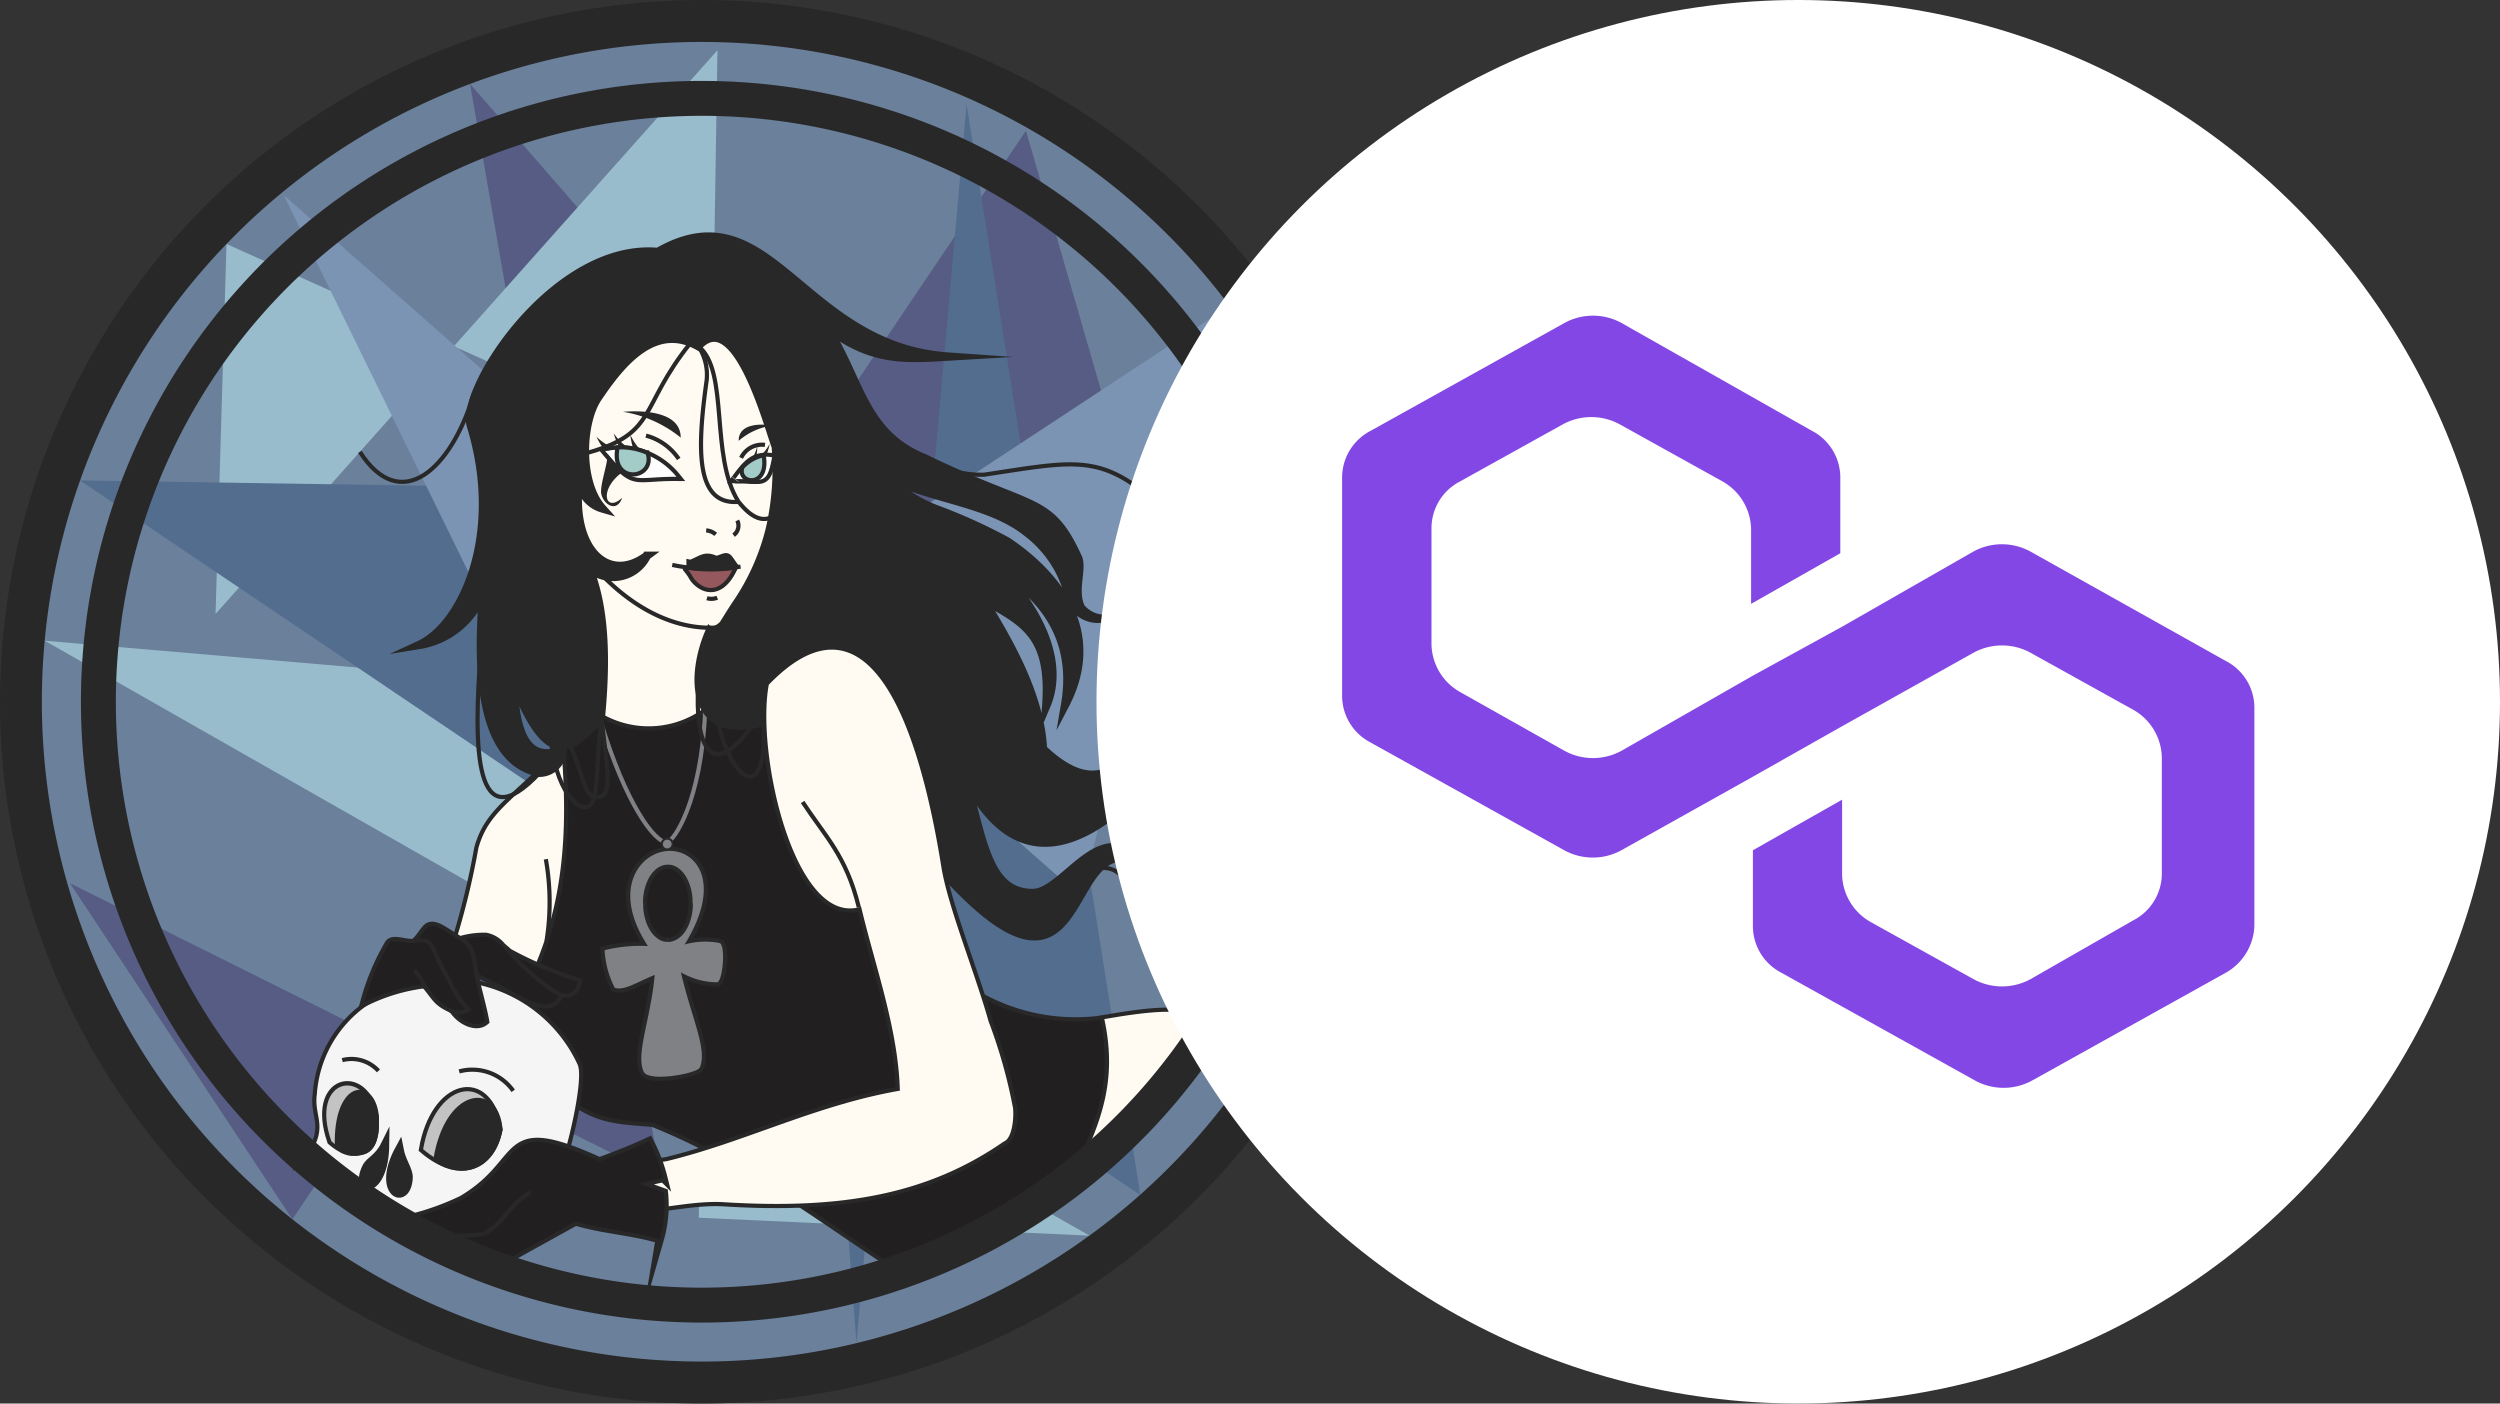 <svg xmlns="http://www.w3.org/2000/svg" xmlns:xlink="http://www.w3.org/1999/xlink" width="114" height="64" viewBox="0 0 114 64">
  <rect x="0" y="0" width="114" height="64" fill="#333333" stroke="none"/>
  <defs>
    <style>
      .cls-1 {
        fill: #fff;
      }

      .cls-2 {
        clip-path: url(#clip-path);
      }

      .cls-11, .cls-13, .cls-17, .cls-23, .cls-3, .cls-9 {
        fill: none;
        stroke-miterlimit: 22.926;
      }

      .cls-17, .cls-23, .cls-3, .cls-9 {
        stroke: #282829;
      }

      .cls-3 {
        stroke-width: 3.825px;
      }

      .cls-10, .cls-11, .cls-12, .cls-13, .cls-14, .cls-15, .cls-17, .cls-18, .cls-19, .cls-20, .cls-21, .cls-22, .cls-23, .cls-3, .cls-4, .cls-5, .cls-6, .cls-7, .cls-8, .cls-9 {
        fill-rule: evenodd;
      }

      .cls-4 {
        fill: #6b809b;
      }

      .cls-5 {
        fill: #565c83;
      }

      .cls-6 {
        fill: #99bccc;
      }

      .cls-7 {
        fill: #536d8f;
      }

      .cls-8 {
        fill: #7c94b4;
      }

      .cls-11, .cls-9 {
        stroke-width: 0.383px;
      }

      .cls-10 {
        fill: #fffbf2;
      }

      .cls-11 {
        stroke: #95585d;
      }

      .cls-12 {
        fill: #221f20;
      }

      .cls-13 {
        stroke: #808184;
      }

      .cls-13, .cls-17 {
        stroke-width: 0.191px;
      }

      .cls-14, .cls-16 {
        fill: #282829;
      }

      .cls-15 {
        fill: #fefefe;
      }

      .cls-18 {
        fill: #a3cbc8;
      }

      .cls-19 {
        fill: #f5f5f5;
      }

      .cls-20 {
        fill: #95585d;
      }

      .cls-21 {
        fill: #808184;
      }

      .cls-22 {
        fill: #c3c3c3;
      }

      .cls-23 {
        stroke-width: 1.592px;
      }

      .cls-24 {
        clip-path: url(#clip-path-2);
      }

      .cls-25 {
        fill: #8247e5;
      }
    </style>
    <clipPath id="clip-path">
      <circle id="Ellipse_1805" data-name="Ellipse 1805" class="cls-1" cx="32" cy="32" r="32" transform="translate(-21313 -24761)"/>
    </clipPath>
    <clipPath id="clip-path-2">
      <circle id="Ellipse_2529" data-name="Ellipse 2529" class="cls-1" cx="32" cy="32" r="32" transform="translate(-21755 -24913)"/>
    </clipPath>
  </defs>
  <g id="Group_13380" data-name="Group 13380" transform="translate(21313 24761)">
    <g id="Mask_Group_539" data-name="Mask Group 539" class="cls-2">
      <g id="Capa_x0020_1" transform="translate(-21317.117 -24765.172)">
        <g id="_1887493122992">
          <g id="Group_13272" data-name="Group 13272">
            <path id="Path_30985" data-name="Path 30985" class="cls-3" d="M36.117,6.085A30.087,30.087,0,1,0,66.2,36.172,30.087,30.087,0,0,0,36.117,6.085Z"/>
            <path id="_1" data-name="1" class="cls-4" d="M36.117,6.085A30.087,30.087,0,1,0,66.2,36.172,30.087,30.087,0,0,0,36.117,6.085Z"/>
          </g>
          <path id="Path_30986" data-name="Path 30986" class="cls-5" d="M17.449,59.769,7.308,44.446,34.239,57.859,25.549,7.993,62.6,50.6,50.9,10.132Z"/>
          <path id="Path_30987" data-name="Path 30987" class="cls-6" d="M66.086,38.531,6.157,33.389,53.8,60.518,35.982,59.7l.851-53.237L13.946,32.167l.5-16.869Z"/>
          <path id="Path_30988" data-name="Path 30988" class="cls-7" d="M7.765,26.079l32.453.5,2.953,38.846,5.022-56.5,7.924,49.745Z"/>
          <path id="Path_30989" data-name="Path 30989" class="cls-8" d="M53.435,45.08l6.487-26.786L29.44,38.346,17.052,13.066Z"/>
          <g id="Group_13273" data-name="Group 13273">
            <path id="Path_30990" data-name="Path 30990" class="cls-9" d="M54.284,50.678c-.893,2.614-1.773,5.6-2.666,8.213a26.286,26.286,0,0,0,7.161-8.272C58.07,50.1,56.317,50.314,54.284,50.678Z"/>
            <path id="_1-2" data-name="1" class="cls-10" d="M54.284,50.678c-.893,2.614-1.773,5.6-2.666,8.213a26.286,26.286,0,0,0,7.161-8.272C58.07,50.1,56.317,50.314,54.284,50.678Z"/>
          </g>
          <g id="Group_13274" data-name="Group 13274">
            <path id="Path_30991" data-name="Path 30991" class="cls-9" d="M24.781,47.474a35.108,35.108,0,0,0,1.151-4.625c.518-1.871,1.854-2.234,4.635-5.321A73.333,73.333,0,0,1,29.8,49.865l-5.021-2.391Z"/>
            <path id="_1-3" data-name="1" class="cls-10" d="M24.781,47.474a35.108,35.108,0,0,0,1.151-4.625c.518-1.871,1.854-2.234,4.635-5.321A73.333,73.333,0,0,1,29.8,49.865l-5.021-2.391Z"/>
          </g>
          <g id="Group_13275" data-name="Group 13275">
            <path id="Path_30992" data-name="Path 30992" class="cls-11" d="M30.687,29.806c1.246,3.662.905,4.255.81,7.79.781.459,5.458.814,5.406-1.024-.035-.9-.44-1.558-.475-2.463-.045-1.167.281-2.586.236-3.753C34.464,29.957,32.886,30.2,30.687,29.806Z"/>
            <path id="_1-4" data-name="1" class="cls-10" d="M30.687,29.806c1.246,3.662.905,4.255.81,7.79.781.459,5.458.814,5.406-1.024-.035-.9-.44-1.558-.475-2.463-.045-1.167.281-2.586.236-3.753C34.464,29.957,32.886,30.2,30.687,29.806Z"/>
          </g>
          <g id="Group_13276" data-name="Group 13276">
            <path id="Path_30993" data-name="Path 30993" class="cls-9" d="M36.69,32.7c.39-.015.685-.441,1.125-1.176a9.137,9.137,0,0,0,1-1.9,9.848,9.848,0,0,0,.676-3.866,14.128,14.128,0,0,0-1.4-6.883c-2.732.02-5.226-.049-7.026,1.308-2.135,1.61-3.187,4.9-.99,8.2,2.132,3.2,4.587,4.394,6.608,4.314Z"/>
            <path id="_1-5" data-name="1" class="cls-10" d="M36.69,32.7c.39-.015.685-.441,1.125-1.176a9.137,9.137,0,0,0,1-1.9,9.848,9.848,0,0,0,.676-3.866,14.128,14.128,0,0,0-1.4-6.883c-2.732.02-5.226-.049-7.026,1.308-2.135,1.61-3.187,4.9-.99,8.2,2.132,3.2,4.587,4.394,6.608,4.314Z"/>
          </g>
          <g id="Group_13277" data-name="Group 13277">
            <path id="Path_30994" data-name="Path 30994" class="cls-9" d="M29.89,38.134c.461,5.142-.2,8.752-2.23,12.173.845,1.546,1.69,2.471,2.534,4.017,1.247.964,2.351.924,3.706,1.052,4.375,1.763,7.54,4.293,11.595,6.923,2.231-1.371,5.085-2.875,7.317-4.245,1.25-2.567,2.106-4.456,1.473-7.375a8.986,8.986,0,0,1-5.575-1.113c-2.677-1.542-4.362-3.527-7.039-5.069a13.283,13.283,0,0,1-2.3-8.487c-.548.046-2.511.163-2.6.239a4.444,4.444,0,0,1-5.256.661,4.174,4.174,0,0,0-1.63,1.224Z"/>
            <path id="_1-6" data-name="1" class="cls-12" d="M29.89,38.134c.461,5.142-.2,8.752-2.23,12.173.845,1.546,1.69,2.471,2.534,4.017,1.247.964,2.351.924,3.706,1.052,4.375,1.763,7.54,4.293,11.595,6.923,2.231-1.371,5.085-2.875,7.317-4.245,1.25-2.567,2.106-4.456,1.473-7.375a8.986,8.986,0,0,1-5.575-1.113c-2.677-1.542-4.362-3.527-7.039-5.069a13.283,13.283,0,0,1-2.3-8.487c-.548.046-2.511.163-2.6.239a4.444,4.444,0,0,1-5.256.661,4.174,4.174,0,0,0-1.63,1.224Z"/>
          </g>
          <g id="Group_13278" data-name="Group 13278">
            <path id="Path_30995" data-name="Path 30995" class="cls-13" d="M31.513,37.086c1.126,3.706,2.452,5.527,3.024,5.49.281-.018,1.552-1.8,1.731-5.931"/>
          </g>
          <g id="Group_13279" data-name="Group 13279">
            <path id="Path_30996" data-name="Path 30996" class="cls-9" d="M35.955,19.955c-1.969-1.1-3.485.726-4.589,2.377-.75,1.122-.859,3.828.213,5.023a1.458,1.458,0,0,1-1.052-1.363c-.425,3.19,1.294,4.855,3.084,3.526a1.711,1.711,0,0,1-2.646.555c.861,2.076.735,4.816.556,6.761-2.036,2.655-2.9.922-3.995-1.483.092,2.308.627,3.639,2.25,3.023a1.069,1.069,0,0,1-1.048,1.036c-3.108-.586-2.74-5.948-2.577-8.219a3.746,3.746,0,0,1-2.917,2.391c1.974-.909,3.876-5.035,2.358-9.993-.512-1.673,3.83-8.348,8.521-7.927,5.138-2.945,6.522,4.3,13.221,4.77-2.024.119-3.5.218-5.523-1.339,1.552,2.412,1.671,4.856,4.471,5.977,4.986,2.432,5.683,1.695,6.982,4.513.244.529-.241,1.506.143,2.3a1.44,1.44,0,0,0,.908.5,1.37,1.37,0,0,1-1.424-.91,5.213,5.213,0,0,0-1.946-3.021c-1.72-1.376-4.412-1.513-6.48-2.573a7.065,7.065,0,0,0,2.292,1.494,25.008,25.008,0,0,1,3.3,1.492c2.548,1.717,4.265,4.3,2.632,7.438.582-3.4-1.446-5.153-2.989-6.168,1.627,1.654,3.02,4.116,2.128,6.216.227-3.167-.96-3.789-2.869-4.829,1.212,1.962,2.594,4.39,2.714,6.8,3.321,3.155,4.36-.84,6.8-2.5.87-.593,2.527-.807,3.043-.046a1.626,1.626,0,0,0-2.226.38c-2.227,3.365-7.655,10.477-11.175,3.446.835,2.874,1.028,5.308,3.108,5.292,1.044-.008,2.227-1.94,3.516-2.081.49-.054,1.114.047,1.924,1.045-4.679-3.378-2,9.658-11.141-1.817-1.482-2.329-5.332-7.186-5.625-6-.149.6-1.033,1.067-1.033,1.067-3.261.866-3.272-2.133-2.389-4.148a.971.971,0,0,0,.63-.32c.169-.262.415-.676.659-1.028a10.5,10.5,0,0,0,1.463-3.325,12.2,12.2,0,0,0,.266-3.744c-.381-1.037-1.814-6.437-3.534-4.593Z"/>
            <path id="_1-7" data-name="1" class="cls-14" d="M35.955,19.955c-1.969-1.1-3.485.726-4.589,2.377-.75,1.122-.859,3.828.213,5.023a1.458,1.458,0,0,1-1.052-1.363c-.425,3.19,1.294,4.855,3.084,3.526a1.711,1.711,0,0,1-2.646.555c.861,2.076.735,4.816.556,6.761-2.036,2.655-2.9.922-3.995-1.483.092,2.308.627,3.639,2.25,3.023a1.069,1.069,0,0,1-1.048,1.036c-3.108-.586-2.74-5.948-2.577-8.219a3.746,3.746,0,0,1-2.917,2.391c1.974-.909,3.876-5.035,2.358-9.993-.512-1.673,3.83-8.348,8.521-7.927,5.138-2.945,6.522,4.3,13.221,4.77-2.024.119-3.5.218-5.523-1.339,1.552,2.412,1.671,4.856,4.471,5.977,4.986,2.432,5.683,1.695,6.982,4.513.244.529-.241,1.506.143,2.3a1.44,1.44,0,0,0,.908.5,1.37,1.37,0,0,1-1.424-.91,5.213,5.213,0,0,0-1.946-3.021c-1.72-1.376-4.412-1.513-6.48-2.573a7.065,7.065,0,0,0,2.292,1.494,25.008,25.008,0,0,1,3.3,1.492c2.548,1.717,4.265,4.3,2.632,7.438.582-3.4-1.446-5.153-2.989-6.168,1.627,1.654,3.02,4.116,2.128,6.216.227-3.167-.96-3.789-2.869-4.829,1.212,1.962,2.594,4.39,2.714,6.8,3.321,3.155,4.36-.84,6.8-2.5.87-.593,2.527-.807,3.043-.046a1.626,1.626,0,0,0-2.226.38c-2.227,3.365-7.655,10.477-11.175,3.446.835,2.874,1.028,5.308,3.108,5.292,1.044-.008,2.227-1.94,3.516-2.081.49-.054,1.114.047,1.924,1.045-4.679-3.378-2,9.658-11.141-1.817-1.482-2.329-5.332-7.186-5.625-6-.149.6-1.033,1.067-1.033,1.067-3.261.866-3.272-2.133-2.389-4.148a.971.971,0,0,0,.63-.32c.169-.262.415-.676.659-1.028a10.5,10.5,0,0,0,1.463-3.325,12.2,12.2,0,0,0,.266-3.744c-.381-1.037-1.814-6.437-3.534-4.593Z"/>
          </g>
          <g id="Group_13280" data-name="Group 13280">
            <path id="Path_30997" data-name="Path 30997" class="cls-9" d="M34.962,25.915a3.343,3.343,0,0,0-3.253-1.182C33.09,26.393,32.939,25.9,34.962,25.915Z"/>
            <path id="_1-8" data-name="1" class="cls-15" d="M34.962,25.915a3.343,3.343,0,0,0-3.253-1.182C33.09,26.393,32.939,25.9,34.962,25.915Z"/>
          </g>
          <g id="Group_13281" data-name="Group 13281">
            <path id="Path_30998" data-name="Path 30998" class="cls-16" d="M39.137,24.987l.162.223L39.23,25.2l-.066-.006-.062,0h-.059l-.057,0-.054,0-.051.006-.049.008-.047.011-.046.013-.044.015-.043.017-.042.019-.041.021-.041.024-.04.026-.04.029-.04.031-.04.034-.04.036-.041.039-.041.042-.041.044-.042.047-.042.05-.043.052-.044.055-.045.058-.046.06L37.9,26l-.048.065-.049.067-.31-.225.05-.069.049-.067.049-.065.048-.063.047-.061.047-.059.047-.057.047-.055.047-.053.048-.051.048-.049.049-.047.05-.045.051-.043.052-.04.053-.038.055-.036.056-.033.058-.03.06-.027.061-.024.063-.021.065-.018.066-.015.068-.012.07-.008.071-.005.073,0h.075l.077,0,.079.007.081.01.162.223-.377-.067Zm.215-.156.2.027-.035.2Zm-1.553,1.3-.157-.3h.115l.109,0,.1,0,.1,0,.092.005.086.006.08.006.075.005.069,0,.064,0h.11l.046,0,.04,0,.034-.006.029-.008.024-.009.021-.011.019-.013.019-.016.019-.021.02-.027.021-.035.022-.043.022-.052L39,25.558l.022-.07.022-.08.022-.09.022-.1.022-.11.022-.121.377.067-.023.126-.023.117-.024.108-.025.1-.026.092-.027.085-.029.079-.032.073-.035.067-.038.062-.043.057-.048.051-.053.045-.057.038-.06.031-.062.023-.063.017-.064.011-.064.007-.065,0h-.067l-.068,0-.07,0-.073,0-.076-.005-.08-.006-.084-.005-.088-.005-.093,0-.1,0-.1,0h-.108l-.157-.3.31.225Zm-.152.079-.381,0,.224-.308Z"/>
            <path id="_1-9" data-name="1" class="cls-15" d="M37.644,26.016c.536-.738.867-1.109,1.681-1C39.082,26.39,38.864,26,37.644,26.016Z"/>
          </g>
          <path id="Path_30999" data-name="Path 30999" class="cls-14" d="M35.157,24.127c0-1.184-1.679-1.251-2.636-1.177A5.564,5.564,0,0,1,35.157,24.127Z"/>
          <g id="Group_13282" data-name="Group 13282">
            <path id="Path_31000" data-name="Path 31000" class="cls-17" d="M35.067,25.1a2.6,2.6,0,0,0-1.494-1.064"/>
          </g>
          <path id="Path_31001" data-name="Path 31001" class="cls-14" d="M37.8,24.274c0-.8.991-.784,1.555-.7A2.961,2.961,0,0,0,37.8,24.274Z"/>
          <g id="Group_13283" data-name="Group 13283">
            <path id="Path_31002" data-name="Path 31002" class="cls-17" d="M37.912,25.051A1.052,1.052,0,0,1,39,24.46"/>
          </g>
          <path id="Path_31003" data-name="Path 31003" class="cls-14" d="M33.5,24.869A2.727,2.727,0,0,1,32.862,24a2.955,2.955,0,0,0,.168.738Z"/>
          <path id="Path_31004" data-name="Path 31004" class="cls-14" d="M32.883,24.674a2.726,2.726,0,0,1-.784-.744,2.954,2.954,0,0,0,.3.7Z"/>
          <path id="Path_31005" data-name="Path 31005" class="cls-14" d="M32.238,24.67a2.8,2.8,0,0,1-.92-.579,2.955,2.955,0,0,0,.4.643c.163-.008.358-.056.521-.064Z"/>
          <path id="Path_31006" data-name="Path 31006" class="cls-14" d="M38.259,25.34a2.482,2.482,0,0,0,.391-.816,2.508,2.508,0,0,1-.078.6A1.8,1.8,0,0,0,38.259,25.34Z"/>
          <g id="Group_13284" data-name="Group 13284">
            <path id="Path_31007" data-name="Path 31007" class="cls-9" d="M39.174,35.395c-.594,3.193,1.216,11.093,4.208,10.119.622,2.646,1.7,5.579,1.769,8.392-3.817.665-7.011,2.326-10.565,3.2-.863.212-1.812-.211-2.681.029l.383,2.2c1.647.093,3.273-.439,4.851-.342,5.362.33,9.271-.355,12.746-2.766.37-.13.475-1.015.427-1.52A23.273,23.273,0,0,0,49.2,50.76c-.628-2.233-1.873-5.274-2.157-7.05-1.107-6.93-3.457-12.872-7.868-8.315Z"/>
            <path id="_1-10" data-name="1" class="cls-10" d="M39.174,35.395c-.594,3.193,1.216,11.093,4.208,10.119.622,2.646,1.7,5.579,1.769,8.392-3.817.665-7.011,2.326-10.565,3.2-.863.212-1.812-.211-2.681.029l.383,2.2c1.647.093,3.273-.439,4.851-.342,5.362.33,9.271-.355,12.746-2.766.37-.13.475-1.015.427-1.52A23.273,23.273,0,0,0,49.2,50.76c-.628-2.233-1.873-5.274-2.157-7.05-1.107-6.93-3.457-12.872-7.868-8.315Z"/>
          </g>
          <path id="Path_31008" data-name="Path 31008" class="cls-14" d="M38.678,25.063a2.171,2.171,0,0,0,.536-.65,2.486,2.486,0,0,1-.178.574Z"/>
          <path id="Path_31009" data-name="Path 31009" class="cls-14" d="M39.158,25.011a2.15,2.15,0,0,0,.649-.53,2.637,2.637,0,0,1-.246.57C39.439,25.057,39.28,25,39.158,25.011Z"/>
          <g id="Group_13285" data-name="Group 13285">
            <path id="Path_31010" data-name="Path 31010" class="cls-9" d="M32.361,24.667c-.252,1.464,1.505,1.24,1.206.228A2.887,2.887,0,0,0,32.361,24.667Z"/>
            <path id="_1-11" data-name="1" class="cls-18" d="M32.361,24.667c-.252,1.464,1.505,1.24,1.206.228A2.887,2.887,0,0,0,32.361,24.667Z"/>
          </g>
          <g id="Group_13286" data-name="Group 13286">
            <path id="Path_31011" data-name="Path 31011" class="cls-9" d="M38.86,25.048c.166,1.259-1.011,1.047-.8.479A1.719,1.719,0,0,1,38.86,25.048Z"/>
            <path id="_1-12" data-name="1" class="cls-18" d="M38.86,25.048c.166,1.259-1.011,1.047-.8.479A1.719,1.719,0,0,1,38.86,25.048Z"/>
          </g>
          <path id="Path_31012" data-name="Path 31012" class="cls-14" d="M31.825,24.871c-.007.483-.282,1.19-.3,1.69s.679,1.1.965.308c-.809.74-1.083-.437.072-1.21A5.715,5.715,0,0,1,31.825,24.871Z"/>
          <g id="Group_13287" data-name="Group 13287">
            <path id="Path_31013" data-name="Path 31013" class="cls-9" d="M17.865,57.33c1.4-1.711.546-2.129.7-3.251a5.382,5.382,0,0,1,3.89-4.817,6.536,6.536,0,0,1,8.01,3.476c.257.661-.4,3.456-.7,4.305-6.795,4.06-5.867,4.826-11.895.287Z"/>
            <path id="_1-13" data-name="1" class="cls-19" d="M17.865,57.33c1.4-1.711.546-2.129.7-3.251a5.382,5.382,0,0,1,3.89-4.817,6.536,6.536,0,0,1,8.01,3.476c.257.661-.4,3.456-.7,4.305-6.795,4.06-5.867,4.826-11.895.287Z"/>
          </g>
          <g id="Group_13288" data-name="Group 13288">
            <path id="Path_31014" data-name="Path 31014" class="cls-17" d="M37.568,28.575a.532.532,0,0,0,.167-.669"/>
          </g>
          <g id="Group_13289" data-name="Group 13289">
            <path id="Path_31015" data-name="Path 31015" class="cls-17" d="M36.319,28.36a.7.7,0,0,1,.433.182"/>
          </g>
          <g id="Group_13290" data-name="Group 13290">
            <path id="Path_31016" data-name="Path 31016" class="cls-9" d="M35.608,29.895c.557-.226.65-.418,1.178-.176.547-.172.43-.249.747.2a4.687,4.687,0,0,1-1.925-.027Z"/>
            <path id="_1-14" data-name="1" class="cls-14" d="M35.608,29.895c.557-.226.65-.418,1.178-.176.547-.172.43-.249.747.2a4.687,4.687,0,0,1-1.925-.027Z"/>
          </g>
          <g id="Group_13291" data-name="Group 13291">
            <path id="Path_31017" data-name="Path 31017" class="cls-9" d="M35.5,30.162c.2.246.193.329.336.479.525.549,1.2.471,1.672-.471a7.749,7.749,0,0,1-2.007-.009Z"/>
            <path id="_1-15" data-name="1" class="cls-20" d="M35.5,30.162c.2.246.193.329.336.479.525.549,1.2.471,1.672-.471a7.749,7.749,0,0,1-2.007-.009Z"/>
          </g>
          <g id="Group_13292" data-name="Group 13292">
            <path id="Path_31018" data-name="Path 31018" class="cls-17" d="M34.771,29.932a8.591,8.591,0,0,0,3.114.078"/>
          </g>
          <g id="Group_13293" data-name="Group 13293">
            <path id="Path_31019" data-name="Path 31019" class="cls-17" d="M36.353,31.449a.7.7,0,0,0,.47-.022"/>
          </g>
          <g id="Group_13294" data-name="Group 13294">
            <path id="Path_31020" data-name="Path 31020" class="cls-9" d="M33.973,48.628c-.19,2.053-.872,3.582-.506,4.408.22.5,2.434.088,2.557-.181.372-.816-.392-2.3-.856-4.346a3.3,3.3,0,0,0,1.649.456c.258-.041.4-1.695.11-1.792a3.426,3.426,0,0,0-1.591.068c1.786-2.877.484-4.377-.811-4.263-1.272.113-2.538,1.792-.862,4.334a6.827,6.827,0,0,0-1.976.188,4.276,4.276,0,0,0,.461,1.713c.415.147.973-.232,1.826-.587Z"/>
            <path id="_1-16" data-name="1" class="cls-21" d="M33.973,48.628c-.19,2.053-.872,3.582-.506,4.408.22.5,2.434.088,2.557-.181.372-.816-.392-2.3-.856-4.346a3.3,3.3,0,0,0,1.649.456c.258-.041.4-1.695.11-1.792a3.426,3.426,0,0,0-1.591.068c1.786-2.877.484-4.377-.811-4.263-1.272.113-2.538,1.792-.862,4.334a6.827,6.827,0,0,0-1.976.188,4.276,4.276,0,0,0,.461,1.713c.415.147.973-.232,1.826-.587Z"/>
          </g>
          <g id="Group_13295" data-name="Group 13295">
            <path id="Path_31021" data-name="Path 31021" class="cls-16" d="M35.708,45.361h-.381v-.075l0-.074-.006-.073-.008-.072L35.3,45l-.012-.069-.014-.067-.016-.065-.017-.064-.019-.062-.021-.06-.022-.057-.024-.055-.025-.053-.026-.05-.027-.048-.028-.045-.029-.042-.03-.04-.031-.037-.031-.034-.032-.031-.032-.027-.032-.024-.032-.021-.032-.018-.032-.015L34.7,44l-.032-.01-.032-.007-.032,0h-.033V43.6l.065,0,.064.008.062.013.061.018.059.023.058.027.055.031.053.035.051.039.049.042.047.045.045.048.043.051.041.054.039.056.037.059.035.062.033.064.031.066.029.068.027.07.025.072.023.074.021.076.018.077.016.079.014.081.011.082.009.083.006.085,0,.086v.087h0Zm-1.136,1.765v-.383h.033l.032,0,.032-.007.032-.01.032-.012.032-.015.032-.018.032-.021.032-.024L34.9,46.6l.032-.031.031-.034.031-.037.03-.04.029-.042.028-.045.027-.048.026-.05.025-.053.024-.055.022-.057.021-.06.019-.062.017-.064.016-.065.014-.067.012-.069.01-.07.008-.072.006-.073,0-.074v-.075h.381v.087l0,.086-.006.085-.009.083-.011.082-.014.081-.016.079-.018.077-.021.076-.023.074-.025.072-.027.07-.029.068-.031.066-.033.064-.035.062-.037.059-.039.056-.041.054-.043.051-.045.048-.047.045-.049.042-.051.039L35,47l-.055.031-.058.027-.059.023-.061.018-.062.013-.064.008-.065,0h0Zm-1.136-1.765h.381v.075l0,.074.006.073.008.072.01.07.012.069.014.067.016.065.017.064.019.062.021.06.022.057.024.055.025.053.026.05.027.048.028.045.029.042.03.04.031.037.031.034.032.031.032.027.032.024.032.021.032.018.032.015.032.012.032.01.032.007.032,0h.033v.383l-.065,0-.064-.008-.062-.013-.061-.018-.059-.023-.057-.027L34.149,47l-.053-.035-.051-.039-.049-.042-.047-.045-.045-.048-.043-.051-.041-.054-.039-.056-.037-.059-.035-.062-.033-.064-.031-.066-.029-.068-.027-.07-.025-.072-.023-.074-.021-.076-.018-.077-.016-.079-.014-.081-.011-.082-.009-.083-.006-.085,0-.086v-.087h0ZM34.572,43.6v.383H34.54l-.032,0-.032.007-.032.01-.032.012-.032.015-.032.018-.032.021-.032.024-.032.027-.032.031-.031.034-.031.037-.03.04L34.1,44.3l-.028.045-.027.048-.026.05-.025.053-.024.055-.022.057-.021.06-.019.062-.017.064-.016.065-.014.067L33.845,45l-.01.07-.008.072-.006.073,0,.074v.075h-.381v-.087l0-.086.006-.085.009-.083.011-.082.014-.081.016-.079.018-.077.021-.076.023-.074.025-.072.027-.07.029-.068.031-.066.033-.064.035-.062.037-.059.039-.056.041-.054.043-.051.045-.048.047-.045.049-.042.051-.039.053-.035.055-.031.057-.027.059-.023.061-.018.062-.013.064-.008.065,0h0Z"/>
            <path id="_1-17" data-name="1" class="cls-12" d="M34.572,43.787c.522,0,.945.7.945,1.574s-.423,1.574-.945,1.574-.945-.7-.945-1.574S34.05,43.787,34.572,43.787Z"/>
          </g>
          <g id="Group_13296" data-name="Group 13296">
            <path id="Path_31022" data-name="Path 31022" class="cls-17" d="M34.543,42.461a.2.2,0,1,1-.2.2A.2.2,0,0,1,34.543,42.461Z"/>
            <path id="_1-18" data-name="1" class="cls-21" d="M34.543,42.461a.2.2,0,1,1-.2.2A.2.2,0,0,1,34.543,42.461Z"/>
          </g>
          <g id="Group_13297" data-name="Group 13297">
            <path id="Path_31023" data-name="Path 31023" class="cls-9" d="M20.733,49.879a10.694,10.694,0,0,1,1.13-2.694c.222-.229.655.015,1.138-.01.345-.3.489-.7.71-.765.313-.1.706.248,1.376.645a3.84,3.84,0,0,1,1.18-.162,1.22,1.22,0,0,1,.721.429c.151.144.329.291.329.291a17.361,17.361,0,0,0,3.145,1.331c-.106.443-.364.617-.789.5-.534,1.332-1.992-.162-3.939-.932.1.638.392,1.586.5,2.223-.375.321-1.09.033-1.464-.538-.771-.336-.756-.546-1.273-1.152A8.439,8.439,0,0,0,20.733,49.879Z"/>
            <path id="_1-19" data-name="1" class="cls-12" d="M20.733,49.879a10.694,10.694,0,0,1,1.13-2.694c.222-.229.655.015,1.138-.01.345-.3.489-.7.71-.765.313-.1.706.248,1.376.645a3.84,3.84,0,0,1,1.18-.162,1.22,1.22,0,0,1,.721.429c.151.144.329.291.329.291a17.361,17.361,0,0,0,3.145,1.331c-.106.443-.364.617-.789.5-.534,1.332-1.992-.162-3.939-.932.1.638.392,1.586.5,2.223-.375.321-1.09.033-1.464-.538-.771-.336-.756-.546-1.273-1.152A8.439,8.439,0,0,0,20.733,49.879Z"/>
          </g>
          <g id="Group_13298" data-name="Group 13298">
            <path id="Path_31024" data-name="Path 31024" class="cls-9" d="M34.2,60.684a5.64,5.64,0,0,0,.189-2.135l-1.14-.413c.454-.088.664-.156,1.118-.244a7.425,7.425,0,0,0-.646-1.686c-.646.311-1.518.652-2.265.926-4.654-2.113-3.265-.014-6.277,1.752a12.068,12.068,0,0,1-2.252.819c-.547.365-.4.192-.243.652.391.1.928.559,1.319.663.717.4,1.506.745,2.224,1.143l4.136-2.291c1.331.391,2.506.422,3.837.813Z"/>
            <path id="_1-20" data-name="1" class="cls-12" d="M34.2,60.684a5.64,5.64,0,0,0,.189-2.135l-1.14-.413c.454-.088.664-.156,1.118-.244a7.425,7.425,0,0,0-.646-1.686c-.646.311-1.518.652-2.265.926-4.654-2.113-3.265-.014-6.277,1.752a12.068,12.068,0,0,1-2.252.819c-.547.365-.4.192-.243.652.391.1.928.559,1.319.663.717.4,1.506.745,2.224,1.143l4.136-2.291c1.331.391,2.506.422,3.837.813Z"/>
          </g>
          <g id="Group_13299" data-name="Group 13299">
            <path id="Path_31025" data-name="Path 31025" class="cls-17" d="M35.955,19.955c1.427,1.1.515,5.035,1.841,7.1.607.761,1.114.924,1.554.673"/>
          </g>
          <g id="Group_13300" data-name="Group 13300">
            <path id="Path_31026" data-name="Path 31026" class="cls-17" d="M37.8,27.057c-1.948.153-1.914-2.3-1.461-5.532a2.364,2.364,0,0,0-.38-1.57"/>
          </g>
          <g id="Group_13301" data-name="Group 13301">
            <path id="Path_31027" data-name="Path 31027" class="cls-17" d="M35.618,19.793c-2.419,3-1.453,4.163-4.878,5.073"/>
          </g>
          <g id="Group_13302" data-name="Group 13302">
            <path id="Path_31028" data-name="Path 31028" class="cls-17" d="M36.825,36.98c.658,2.939,2.322,3.921,2.1.1"/>
          </g>
          <g id="Group_13303" data-name="Group 13303">
            <path id="Path_31029" data-name="Path 31029" class="cls-17" d="M35.991,35.045c-.236,2.217.187,5.335,2.468,2.157"/>
          </g>
          <g id="Group_13304" data-name="Group 13304">
            <path id="Path_31030" data-name="Path 31030" class="cls-17" d="M29.25,38.039c.3,2.545,1.509,3.313,1.84,2.782s.223-2.346.461-3.894"/>
          </g>
          <g id="Group_13305" data-name="Group 13305">
            <path id="Path_31031" data-name="Path 31031" class="cls-17" d="M30.092,38.1c.689,1.516.637,2.531,1.367,2.409.633-.106.29-1.617.091-3.584"/>
          </g>
          <g id="Group_13306" data-name="Group 13306">
            <path id="Path_31032" data-name="Path 31032" class="cls-17" d="M26.049,33.743c-.368,4.611-.3,8.853,2.681,5.668"/>
          </g>
          <g id="Group_13307" data-name="Group 13307">
            <path id="Path_31033" data-name="Path 31033" class="cls-17" d="M55.862,45.614c-.187-1.695-1.295-2.329-2.256-1.506"/>
          </g>
          <g id="Group_13308" data-name="Group 13308">
            <path id="Path_31034" data-name="Path 31034" class="cls-17" d="M56.275,26.618C54.1,24.9,52.812,25.241,49,25.817A4.592,4.592,0,0,1,46.54,25.2"/>
          </g>
          <g id="Group_13309" data-name="Group 13309">
            <path id="Path_31035" data-name="Path 31035" class="cls-17" d="M25.727,22.126c-1.032,3.471-3.342,5.541-5.2,2.651"/>
          </g>
          <g id="Group_13310" data-name="Group 13310">
            <path id="Path_31036" data-name="Path 31036" class="cls-17" d="M24.65,50.251a.8.8,0,0,0,.825-.034,4.632,4.632,0,0,1-.9-1.4c-.879-1.439-.588-1.9-1.632-1.744"/>
          </g>
          <g id="Group_13311" data-name="Group 13311">
            <path id="Path_31037" data-name="Path 31037" class="cls-17" d="M25.864,48.694c-.138-.782-.115-1.388-.777-1.754"/>
          </g>
          <g id="Group_13312" data-name="Group 13312">
            <path id="Path_31038" data-name="Path 31038" class="cls-17" d="M29.7,49.566a9.532,9.532,0,0,1-2.505-2.194"/>
          </g>
          <g id="Group_13313" data-name="Group 13313">
            <path id="Path_31039" data-name="Path 31039" class="cls-17" d="M23.521,49.242a2.413,2.413,0,0,0-.514-.821"/>
          </g>
          <g id="Group_13314" data-name="Group 13314">
            <path id="Path_31040" data-name="Path 31040" class="cls-9" d="M23.412,56.574c1.644,1.4,3.089.829,3.431-.9C26.35,52.919,23.926,53.59,23.412,56.574Z"/>
            <path id="_1-21" data-name="1" class="cls-22" d="M23.412,56.574c1.644,1.4,3.089.829,3.431-.9C26.35,52.919,23.926,53.59,23.412,56.574Z"/>
          </g>
          <g id="Group_13315" data-name="Group 13315">
            <path id="Path_31041" data-name="Path 31041" class="cls-9" d="M24.075,57.01c1.046.721,2.425.393,2.767-1.333C26.685,53.684,24.59,54.026,24.075,57.01Z"/>
            <path id="_1-22" data-name="1" class="cls-14" d="M24.075,57.01c1.046.721,2.425.393,2.767-1.333C26.685,53.684,24.59,54.026,24.075,57.01Z"/>
          </g>
          <g id="Group_13316" data-name="Group 13316">
            <path id="Path_31042" data-name="Path 31042" class="cls-16" d="M20.668,56.416l.136.357h0l-.029.011-.03.011-.032.012-.034.012-.036.011-.038.011-.039.01-.041.009-.043.008-.045.007-.046.006-.048,0-.049,0h-.051l-.052,0-.054,0-.055-.007-.057-.01-.058-.013-.059-.016-.06-.019-.062-.023-.063-.026-.064-.03L19.6,56.7l-.066-.037-.068-.041-.069-.045-.07-.049-.072-.053-.073-.058-.074-.062.249-.29.067.056.065.051.062.046.06.042.058.038.056.034.054.03.052.027.05.023.048.02.047.017.045.014.043.012.041.009.04.007.038.005.037,0,.036,0h.068l.032,0,.032,0,.031,0,.03-.006.029-.007.029-.008.028-.008.028-.009.027-.009.027-.01.027-.01.027-.01h0Zm.35-1.251.377-.067,0,.02,0,.074,0,.073v.212l0,.068,0,.067-.006.066-.007.065-.009.064-.01.062-.011.061-.013.059-.014.058-.016.056-.017.055-.018.053-.02.052-.021.05-.023.048-.024.046-.026.045-.027.043-.029.041-.031.039-.033.037-.035.034-.037.032-.039.029-.041.026-.043.023-.045.019-.136-.357.015-.007L20.7,56.4l.016-.01.017-.013.017-.015.017-.017.018-.02L20.8,56.3l.018-.025.017-.027.017-.03.017-.032.016-.035.016-.037.015-.039.014-.041L20.944,56l.013-.045.011-.047.011-.049.01-.051L21,55.75,21,55.7l.006-.056.005-.057,0-.059,0-.06v-.188l0-.065,0-.066Zm.377-.067,0,.01v.01l0-.02Zm-2.042.97-.249.29-.056-.082L18.96,56l-.067-.261-.048-.248-.029-.235-.012-.222.005-.209.021-.2.037-.182.051-.168.065-.154.079-.14.091-.124.1-.109.113-.092.122-.074.129-.056.134-.037.138-.018h.14l.14.02.138.038.135.057.131.075.126.092.119.109.112.126.1.143.094.159.084.175.073.192.061.208.048.224-.377.067-.042-.2-.053-.18-.062-.163-.07-.146-.076-.129-.082-.113-.086-.1-.089-.082-.091-.067-.092-.052-.092-.039-.091-.025L20,53.862h-.088l-.085.011-.083.023-.08.035-.077.047-.073.06-.069.073-.063.087-.057.1-.049.116-.04.131-.03.147-.018.162,0,.178.01.193.026.208.043.224.062.239.081.254-.056-.082Zm-.249.29-.039-.033-.017-.048Z"/>
            <path id="_1-23" data-name="1" class="cls-22" d="M19.228,56.213c.761.654,1.218.492,1.508.382.325-.124.524-.715.471-1.464C20.789,52.8,18.217,53.329,19.228,56.213Z"/>
          </g>
          <g id="Group_13317" data-name="Group 13317">
            <path id="Path_31043" data-name="Path 31043" class="cls-16" d="M21.016,55.147l.381-.03v.007l0,.149v.141l0,.134-.008.127-.012.121-.017.114-.021.108-.026.1-.03.1-.035.09-.041.084-.046.078-.052.072-.057.065-.063.058-.068.05-.073.042-.077.034-.08.026-.082.018-.084.01-.086,0-.087,0-.089-.01-.091-.016-.092-.021-.094-.026-.1-.031-.1-.036-.1-.041-.1-.045-.1-.05.17-.343.095.046.091.041.088.036.085.031.081.027.077.022.073.017.069.012.064.007.06,0,.055,0,.051-.006.046-.01.043-.014.039-.017.036-.021.034-.025.033-.03.032-.036.03-.042.029-.049.027-.057.025-.064.023-.072.02-.08.017-.089.014-.1.011-.105.007-.113,0-.122v-.13l0-.138v.007Zm.381-.03v0Zm-1.739,1.1-.17.343-.106-.167V56.14l.009-.241.017-.227.025-.213.033-.2.04-.186.047-.173.054-.159.06-.146.065-.134.071-.121.076-.108.082-.1.087-.082.092-.068.1-.054.1-.038.105-.022.107,0,.105.014.1.032.1.048.089.063.081.076.074.089.066.1.058.111.051.122.043.132.035.143.026.154.018.164-.381.03L21,55.005l-.022-.129-.028-.117-.034-.1-.038-.092-.041-.079-.044-.067-.045-.054-.045-.042-.044-.031-.043-.021-.041-.013-.041-.006h-.042l-.044.009-.048.018-.051.028-.054.04-.056.053-.057.066-.057.08-.055.094-.053.109-.05.123-.046.138-.042.152-.036.167-.03.182-.023.2-.016.212-.008.226v.242Zm-.17.343-.1-.052,0-.116.106.167Z"/>
            <path id="_1-24" data-name="1" class="cls-14" d="M19.573,56.392c1.072.532,1.7.312,1.633-1.26C21.073,53.444,19.519,53.662,19.573,56.392Z"/>
          </g>
          <g id="Group_13318" data-name="Group 13318">
            <path id="Path_31044" data-name="Path 31044" class="cls-9" d="M22.326,56.566c-1.1,2.018.351,2.675.422,1.316C22.767,57.528,22.437,57.15,22.326,56.566Z"/>
            <path id="_1-25" data-name="1" class="cls-14" d="M22.326,56.566c-1.1,2.018.351,2.675.422,1.316C22.767,57.528,22.437,57.15,22.326,56.566Z"/>
          </g>
          <g id="Group_13319" data-name="Group 13319">
            <path id="Path_31045" data-name="Path 31045" class="cls-9" d="M21.677,56.373c-.026,2.3-1.456,2.248-.855,1.026C20.979,57.081,21.367,57,21.677,56.373Z"/>
            <path id="_1-26" data-name="1" class="cls-14" d="M21.677,56.373c-.026,2.3-1.456,2.248-.855,1.026C20.979,57.081,21.367,57,21.677,56.373Z"/>
          </g>
          <g id="Group_13320" data-name="Group 13320">
            <path id="Path_31046" data-name="Path 31046" class="cls-17" d="M25.056,53.029a2.284,2.284,0,0,1,2.463.885"/>
          </g>
          <g id="Group_13321" data-name="Group 13321">
            <path id="Path_31047" data-name="Path 31047" class="cls-17" d="M19.724,52.515a1.666,1.666,0,0,1,1.65.49"/>
          </g>
          <g id="Group_13322" data-name="Group 13322">
            <path id="Path_31048" data-name="Path 31048" class="cls-17" d="M22.941,60.648c.9-.173,2.358-.046,3.262-.219,1.036-.63,1.08-1.271,2.116-1.9"/>
          </g>
          <g id="Group_13323" data-name="Group 13323">
            <path id="Path_31049" data-name="Path 31049" class="cls-17" d="M43.279,45.544c-.571-2.36-1.559-3.259-2.562-4.8"/>
          </g>
          <g id="Group_13324" data-name="Group 13324">
            <path id="Path_31050" data-name="Path 31050" class="cls-17" d="M29.04,47.076a11.231,11.231,0,0,0-.033-3.724"/>
          </g>
          <g id="Group_13325" data-name="Group 13325">
            <path id="Path_31051" data-name="Path 31051" class="cls-23" d="M57.666,19.063A27.514,27.514,0,1,0,53.226,57.72,27.514,27.514,0,0,0,57.666,19.063Z"/>
          </g>
        </g>
      </g>
    </g>
    <g id="Mask_Group_541" data-name="Mask Group 541" class="cls-24" transform="translate(492 152)">
      <g id="matic-token-inverted-icon" transform="translate(-21755 -24913)">
        <circle id="Ellipse_2528" data-name="Ellipse 2528" class="cls-1" cx="32" cy="32" r="32"/>
        <path id="Path_31119" data-name="Path 31119" class="cls-25" d="M42.592,25.153a2.708,2.708,0,0,0-2.61,0L34,28.577l-4.068,2.233-5.987,3.423a2.708,2.708,0,0,1-2.61,0l-4.759-2.679a2.554,2.554,0,0,1-1.3-2.158V24.112a2.4,2.4,0,0,1,1.3-2.158l4.682-2.6a2.708,2.708,0,0,1,2.61,0l4.682,2.6a2.554,2.554,0,0,1,1.3,2.158v3.423l4.068-2.307V21.8a2.4,2.4,0,0,0-1.3-2.158l-8.673-4.912a2.708,2.708,0,0,0-2.61,0L12.5,19.646A2.4,2.4,0,0,0,11.2,21.8v9.9a2.4,2.4,0,0,0,1.3,2.158l8.827,4.912a2.708,2.708,0,0,0,2.61,0l5.987-3.349L34,33.116l5.987-3.349a2.708,2.708,0,0,1,2.61,0l4.682,2.6a2.554,2.554,0,0,1,1.3,2.158v5.284a2.4,2.4,0,0,1-1.3,2.158l-4.682,2.679a2.708,2.708,0,0,1-2.61,0l-4.682-2.6A2.554,2.554,0,0,1,34,39.888V36.465l-4.068,2.307V42.2a2.4,2.4,0,0,0,1.3,2.158l8.827,4.912a2.708,2.708,0,0,0,2.61,0L51.5,44.354A2.554,2.554,0,0,0,52.8,42.2V32.3a2.4,2.4,0,0,0-1.3-2.158Z"/>
      </g>
    </g>
  </g>
</svg>
